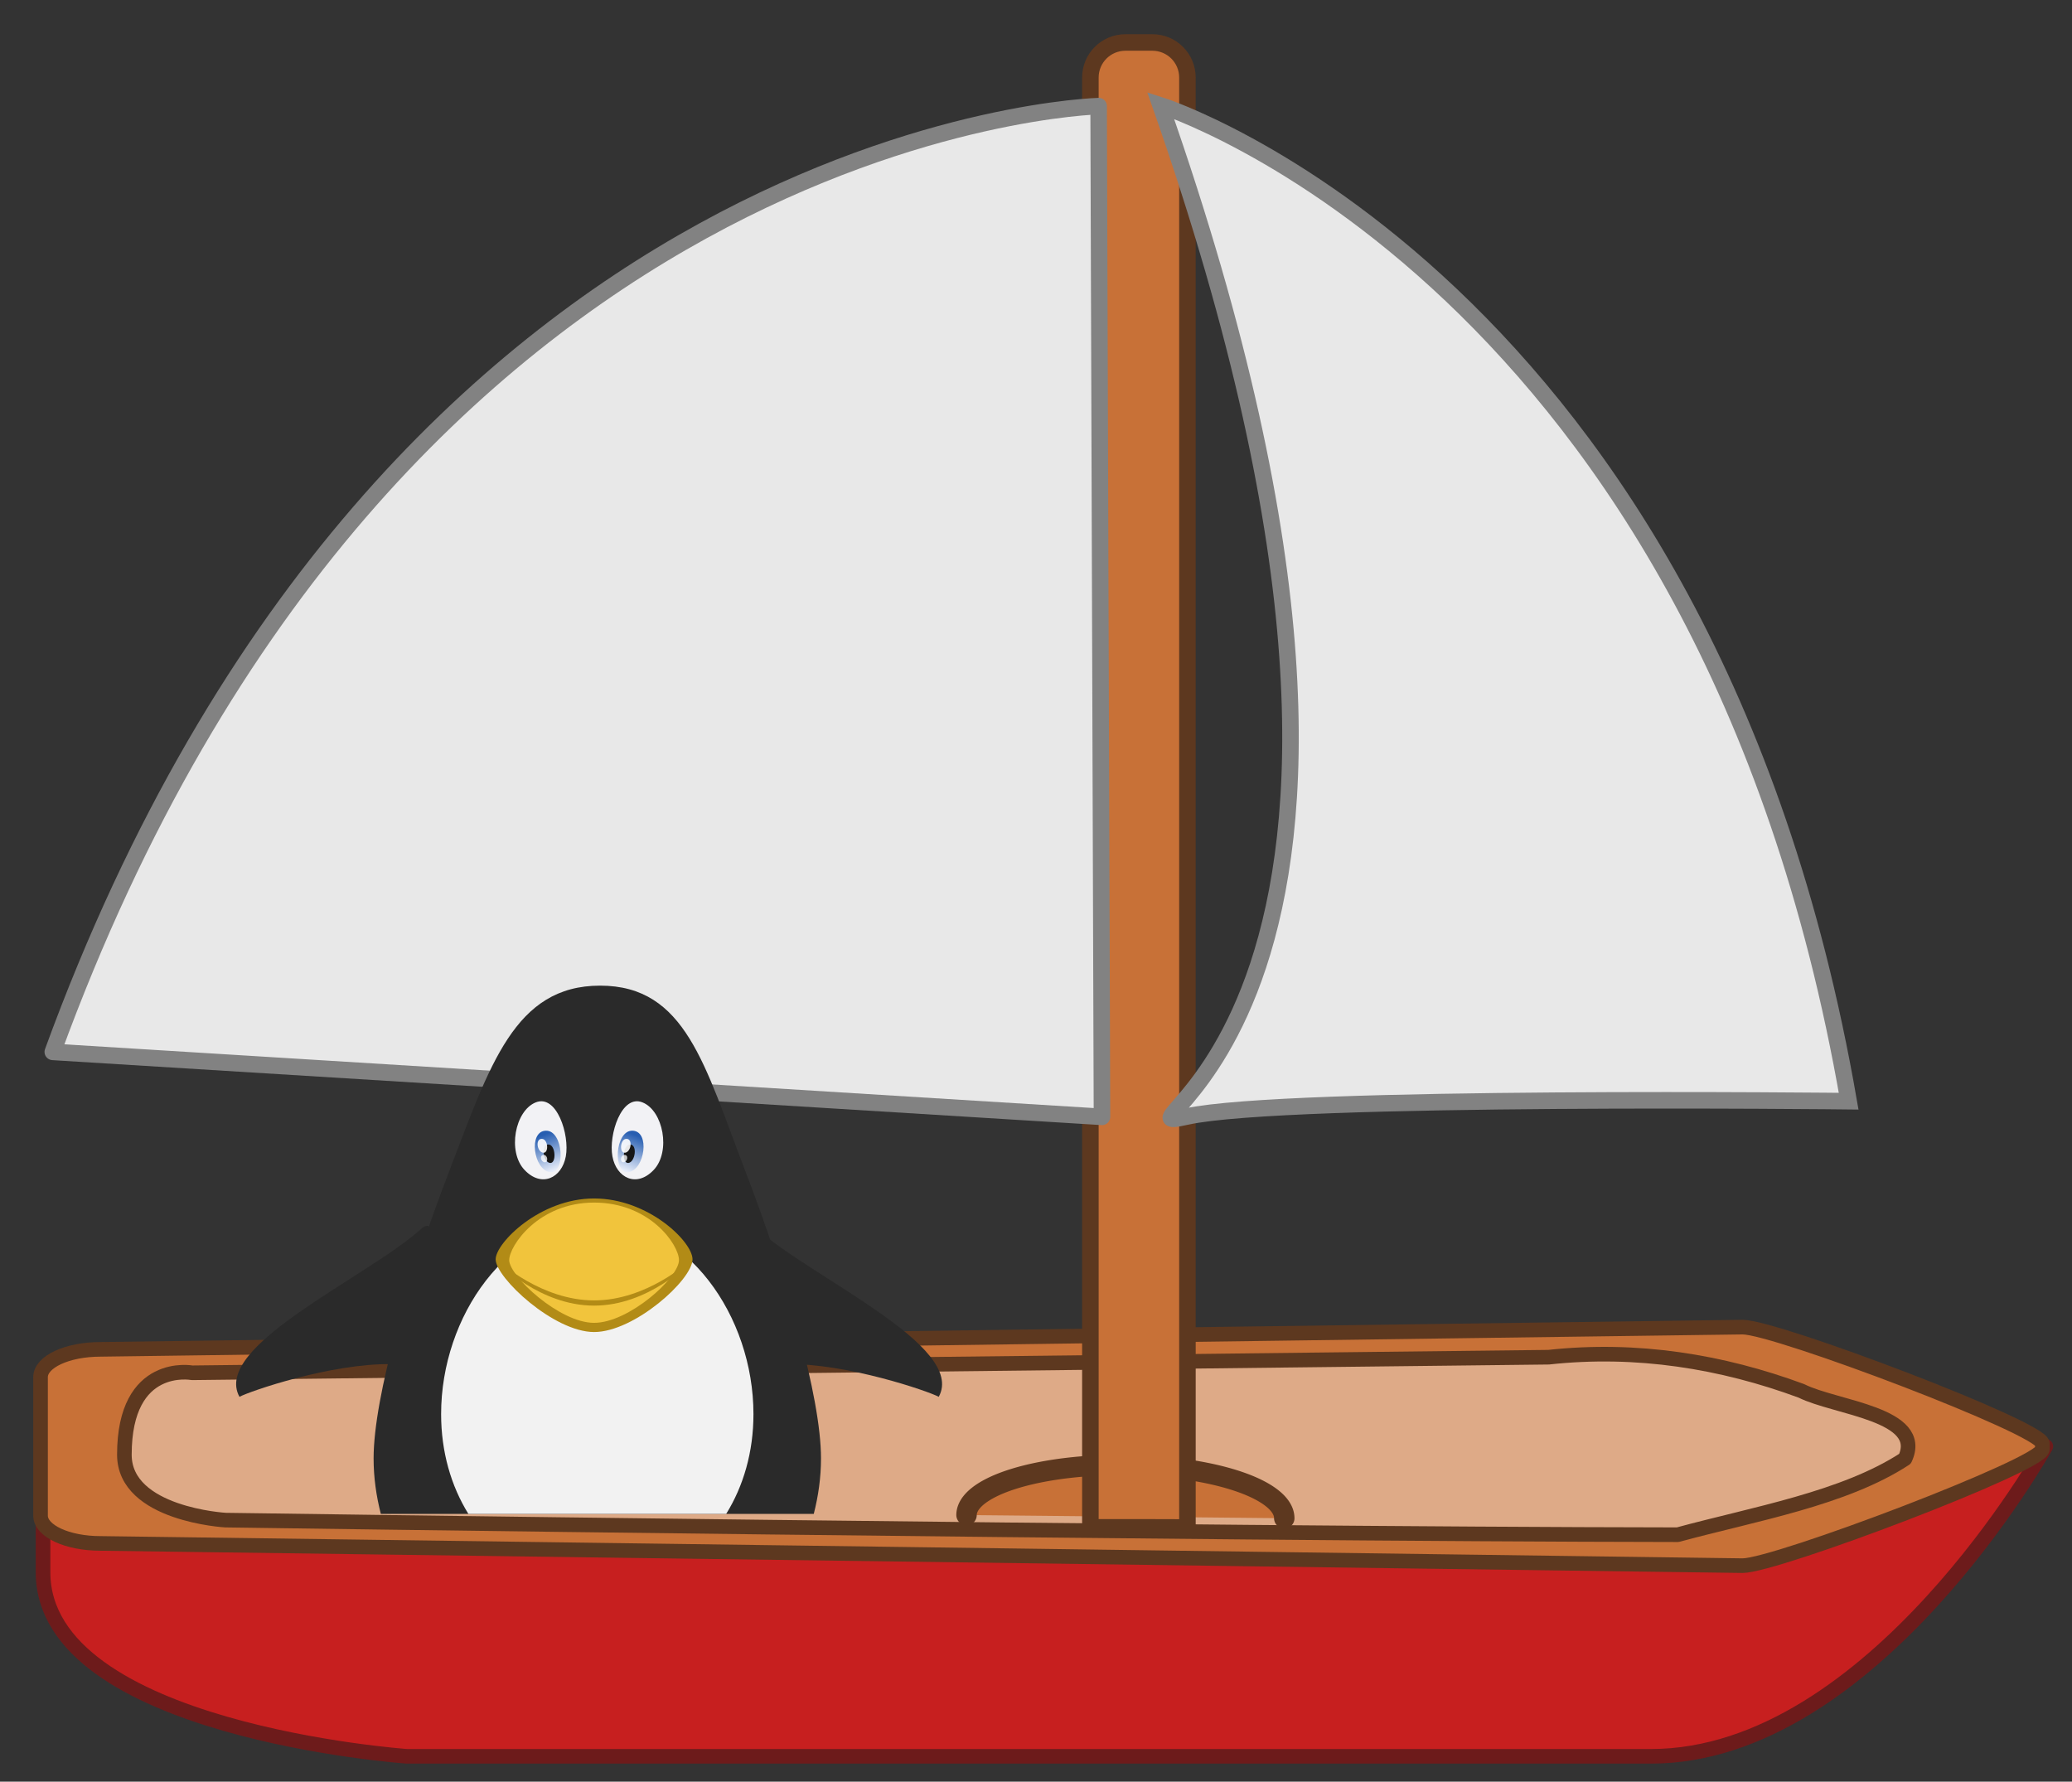 <svg xmlns:dc="http://purl.org/dc/elements/1.1/" xmlns:cc="http://creativecommons.org/ns#" xmlns:rdf="http://www.w3.org/1999/02/22-rdf-syntax-ns#" xmlns="http://www.w3.org/2000/svg" xmlns:xlink="http://www.w3.org/1999/xlink" id="svg1422" version="1.1" viewBox="0 0 77.326 66.489" height="66.489" width="77.326"><rect x="0" y="0" width="77.326" height="66.489" fill="#333333" stroke="none"/><defs id="defs1416"><linearGradient y2="650.05" x2="945.679" y1="637.412" x1="940.963" gradientTransform="matrix(1 0 0 1.086 0 -53.897)" gradientUnits="userSpaceOnUse" id="linearGradient1788" xlink:href="#a-33"/><linearGradient id="a-33"><stop style="stop-color:#275eb1;stop-opacity:1" offset="0" id="stop6220"/><stop style="stop-color:#e6ecf9;stop-opacity:1" offset="1" id="stop6222"/></linearGradient><linearGradient y2="650.05" x2="945.679" y1="637.412" x1="940.963" gradientTransform="matrix(-1 0 0 1.086 1919.998 -53.897)" gradientUnits="userSpaceOnUse" id="linearGradient1790" xlink:href="#a-33"/><radialGradient xlink:href="#a-3-0" id="b-9-6" gradientUnits="userSpaceOnUse" gradientTransform="matrix(.216 0 0 .216 361.59 676.349)" cx="967.83" cy="-221.86" r="154.61"/><radialGradient id="a-3-0" gradientUnits="userSpaceOnUse" cy="-221.86" cx="967.83" gradientTransform="matrix(.572 0 0 .553 -64.791 169.406)" r="154.61"><stop id="stop3-6" style="stop-color:#fdeba7;stop-opacity:1" stop-color="#fff6d5" offset="0"/><stop id="stop5-2" style="stop-color:#fad538;stop-opacity:1" stop-color="#ffd42a" offset=".685"/><stop id="stop7-6" style="stop-color:#fcb483;stop-opacity:1" stop-color="#ffb380" offset="1"/></radialGradient></defs><g transform="translate(-649.84 -524.563)" id="layer1"><g transform="translate(650.838 525.56)" style="display:inline;enable-background:new" id="g1440"><path d="M633.056 674.373s-10.416 18.747-23.885 18.747h-75.248s-22.007-1.55-22.007-11.135v-10.099" style="fill:#c71f1f;fill-opacity:1;fill-rule:evenodd;stroke:#6d1b1b;stroke-width:.884;stroke-linecap:round;stroke-linejoin:round;stroke-miterlimit:4;stroke-dasharray:none;stroke-opacity:1" transform="translate(-315.244 -363.11) scale(.617)" id="path1392"/><path d="M632.846 674.206v.336c0 .932-16.122 7.046-18.131 7.046l-99.324-1.345c-2.009 0-3.626-.75-3.626-1.681v-8.375c0-.932 1.617-1.682 3.626-1.682l99.324-1.345c2.009 0 18.131 6.115 18.131 7.046z" style="fill:#c87137;fill-opacity:1;stroke:#5d381f;stroke-width:.884;stroke-linecap:round;stroke-linejoin:round;stroke-miterlimit:4;stroke-dasharray:none;stroke-dashoffset:0;stroke-opacity:1" transform="translate(-315.244 -363.11) scale(.617)" id="path1396"/><path d="M520.932 669.923s-4.096-.773-4.096 4.954c0 3.618 6.123 3.957 6.123 3.957s58.586.845 87.834.882c4.61-1.253 10.069-2.182 13.745-4.592 1.264-2.713-4.202-3.067-6.268-4.107-4.814-1.78-9.964-2.618-15.288-2.037z" style="fill:#deaa87;fill-opacity:1;stroke:#5d381f;stroke-width:.884;stroke-linecap:round;stroke-linejoin:round;stroke-miterlimit:4;stroke-dasharray:none;stroke-dashoffset:0;stroke-opacity:1" transform="translate(-315.244 -363.11) scale(.617)" id="path1398"/><path transform="matrix(1 .01 .005 -1 0 0)" d="M47.206-55.188a5.929 1.93 0 0 1-2.965 1.67 5.929 1.93 0 0 1-5.928 0 5.929 1.93 0 0 1-2.965-1.67" style="fill:#c87137;fill-opacity:1;stroke:#5d381f;stroke-width:.762;stroke-linecap:round;stroke-linejoin:round;stroke-miterlimit:4;stroke-dasharray:none;stroke-dashoffset:0;stroke-opacity:1" id="path1402"/><path d="M577.39 589.462h1.621c1.176 0 2.124.946 2.124 2.122v87.698c.104-.005-5.832-.024-5.87 0v-87.698c0-1.176.948-2.122 2.124-2.122z" style="fill:#c87137;fill-opacity:1;stroke:#5d381f;stroke-width:1;stroke-linecap:round;stroke-linejoin:round;stroke-miterlimit:4;stroke-dashoffset:0;stroke-opacity:1" transform="translate(-315.244 -363.11) scale(.617)" id="path1404"/><path style="display:inline;fill:#e8e8e8;fill-opacity:1;fill-rule:evenodd;stroke:#828282;stroke-width:1;stroke-linecap:round;stroke-linejoin:round;stroke-miterlimit:4;stroke-dasharray:none;stroke-opacity:1;enable-background:new" d="M575.764 593.312s-42.754 1.06-63.258 57.202l63.46 3.929z" transform="translate(-315.244 -363.11) scale(.617)" id="path1406"/><path style="display:inline;fill:#e8e8e8;fill-opacity:1;fill-rule:evenodd;stroke:#828282;stroke-width:1;stroke-linecap:butt;stroke-linejoin:miter;stroke-miterlimit:4;stroke-dasharray:none;stroke-opacity:1;enable-background:new" d="M579.513 593.266s32.985 10.488 41.616 60.23c0 0-34.02-.387-40.012.924-5.992 1.31 17.992-5.312-1.604-61.154z" transform="translate(-315.244 -363.11) scale(.617)" id="path1408"/></g><g style="display:inline;stroke-width:1.211" id="g6311-3" transform="matrix(.826 0 0 .826 655.605 558.475)"><g id="g6246-7" style="display:inline;fill:#2a2a2a;fill-opacity:1;stroke-width:1.211"><path id="path6240-0" transform="matrix(1.211 0 0 1.211 -33.8 -715.827)" d="M44.537 593.973c-3.196 0-4.115 2.984-5.625 6.908-1.51 3.923-2.826 8.424-2.826 10.728 0 .717.1 1.409.27 2.073h16.152c.17-.664.27-1.356.27-2.073 0-2.304-1.317-6.804-2.827-10.728-1.51-3.924-2.218-6.908-5.414-6.908z" style="color:#000;display:inline;overflow:visible;visibility:visible;fill:#2a2a2a;fill-opacity:1;fill-rule:nonzero;stroke:none;stroke-width:.058;marker:none;enable-background:accumulate"/><path id="path6242-9" style="fill:#2a2a2a;fill-opacity:1;stroke:none;stroke-width:1.211" d="M1037.622 728.006c23.716-.38 55.657 10.63 59.745 12.839 10.97-19.992-50.045-46.777-71.296-65.892-12.131-10.912 6.473 51.314 11.55 53.053z" transform="translate(-90.763 -63.146) scale(.115)"/><path id="path6244-3" style="display:inline;fill:#2a2a2a;fill-opacity:1;stroke:none;stroke-width:1.211" d="M882.378 728.006c-23.716-.38-55.657 10.63-59.745 12.839-10.97-19.992 50.045-46.777 71.296-65.892 12.131-10.912-6.473 51.314-11.55 53.053z" transform="translate(-90.763 -63.146) scale(.115)"/></g><path id="path6248-6" transform="matrix(1.211 0 0 1.211 -33.8 -715.827)" d="M44.432 602.754c-3.323 0-5.827 3.542-5.827 7.205 0 1.409.373 2.683 1.018 3.723h9.617c.645-1.04 1.018-2.314 1.018-3.723 0-3.663-2.503-7.205-5.826-7.205z" style="color:#000;display:inline;overflow:visible;visibility:visible;fill:#f2f2f2;fill-opacity:1;fill-rule:nonzero;stroke:none;stroke-width:.058;marker:none;enable-background:accumulate"/><path id="path6250-06" transform="translate(-22.195 -40.434) scale(.115)" d="M404.388 489.33c0 7.977-22.814 28.567-38.674 28.567s-38.673-21.38-38.673-28.568c0-6.377 17.315-23.901 38.673-23.901 21.359 0 38.674 17.003 38.674 23.901z" style="color:#000;display:inline;overflow:visible;visibility:visible;fill:#b28b16;fill-opacity:1;fill-rule:nonzero;stroke:none;stroke-width:.605;marker:none;enable-background:accumulate"/><path id="path6252-2" transform="translate(-22.195 -40.434) scale(.115)" d="M399.065 489.65c0 6.88-19.674 24.636-33.35 24.636-13.678 0-33.351-18.438-33.351-24.636 0-5.5 11.32-22.612 33.35-22.612s33.35 16.663 33.35 22.612z" style="color:#000;display:inline;overflow:visible;visibility:visible;fill:#f1c43c;fill-opacity:1;fill-rule:nonzero;stroke:none;stroke-width:.605;marker:none;enable-background:accumulate"/><path id="path6254-6" transform="translate(-22.195 -40.434) scale(.115)" d="m328.433 490.146-.062.72s16.043 16.655 37.343 16.655c21.3 0 37.344-16.656 37.344-16.656l-.062-.719s-16.505 15.323-37.282 15.323c-20.776 0-37.281-15.323-37.281-15.323z" style="color:#000;font-style:normal;font-variant:normal;font-weight:400;font-stretch:normal;font-size:medium;line-height:normal;font-family:Sans;-inkscape-font-specification:Sans;text-indent:0;text-align:start;text-decoration:none;text-decoration-line:none;letter-spacing:normal;word-spacing:normal;text-transform:none;writing-mode:lr-tb;direction:ltr;baseline-shift:baseline;text-anchor:start;display:inline;overflow:visible;visibility:visible;fill:#b28b16;fill-opacity:1;stroke:none;stroke-width:1.211px;marker:none;enable-background:accumulate"/><g id="g6276-18" style="display:inline;stroke-width:1.211"><path id="path6256-7" transform="translate(-90.759 -63.146) scale(.115)" style="fill:#f2f2f5;fill-opacity:1;stroke:none;stroke-width:1.211" d="M939.016 625.167c8.223-3.274 13.362 12.734 11.801 21.21-1.56 8.477-9.504 12.463-16.25 5.307-6.746-7.157-3.775-23.242 4.449-26.517z"/><path id="path6258-9" transform="translate(-90.759 -63.146) scale(.115)" style="display:inline;fill:url(#linearGradient1788);fill-opacity:1;stroke:none;stroke-width:1.211" d="M942.972 636.293c6.989-.193 7.867 17.204 1.526 16.26-6.34-.943-8.514-16.066-1.526-16.26z"/><path id="path6260-2" transform="translate(-90.759 -63.146) scale(.115)" style="fill:#171717;fill-opacity:1;stroke:none;stroke-width:1.211" d="M943.913 641.709c2.95-.087 3.321 7.675.645 7.254-2.677-.42-3.595-7.168-.645-7.254z"/><path id="path6262-02" transform="translate(-90.759 -63.146) scale(.115)" style="display:inline;fill:#f2f2f5;fill-opacity:1;stroke:none;stroke-width:1.211" d="M980.92 625.167c-8.223-3.274-13.361 12.734-11.8 21.21 1.56 8.477 9.504 12.463 16.25 5.307 6.746-7.157 3.774-23.242-4.449-26.517z"/><path id="path6264-3" transform="translate(-90.759 -63.146) scale(.115)" style="display:inline;fill:url(#linearGradient1790);fill-opacity:1;stroke:none;stroke-width:1.211" d="M977.026 636.293c-6.989-.193-7.868 17.204-1.526 16.26 6.34-.943 8.514-16.066 1.526-16.26z"/><path id="path6266-7" transform="translate(-90.759 -63.146) scale(.115)" style="display:inline;fill:#171717;fill-opacity:1;stroke:none;stroke-width:1.211" d="M976.087 641.709c-2.95-.087-3.321 7.675-.645 7.254 2.677-.42 3.595-7.168.645-7.254z"/><path id="path6268-5" transform="translate(-90.759 -63.146) scale(.115)" style="display:inline;fill:#fff;fill-opacity:.902;stroke:none;stroke-width:1.211" d="M941.33 639.5c2.594-.066 2.92 5.77.566 5.453-2.354-.317-3.16-5.389-.566-5.454z"/><path id="path6270-9" transform="translate(-90.759 -63.146) scale(.115)" style="display:inline;fill:#fff;fill-opacity:.767;stroke:none;stroke-width:1.211" d="M942.1 645.818c1.704-.034 1.918 3.048.372 2.88-1.547-.167-2.077-2.846-.373-2.88z"/><path id="path6272-2" transform="translate(-90.759 -63.146) scale(.115)" style="display:inline;fill:#fff;fill-opacity:.902;stroke:none;stroke-width:1.211" d="M974.668 639.5c-2.594-.066-2.92 5.77-.566 5.453 2.354-.317 3.16-5.389.566-5.454z"/><path id="path6274-2" transform="translate(-90.759 -63.146) scale(.115)" style="display:inline;fill:#fff;fill-opacity:.767;stroke:none;stroke-width:1.211" d="M973.898 645.818c-1.704-.034-1.919 3.048-.372 2.88 1.547-.167 2.077-2.846.372-2.88z"/></g></g></g></svg>